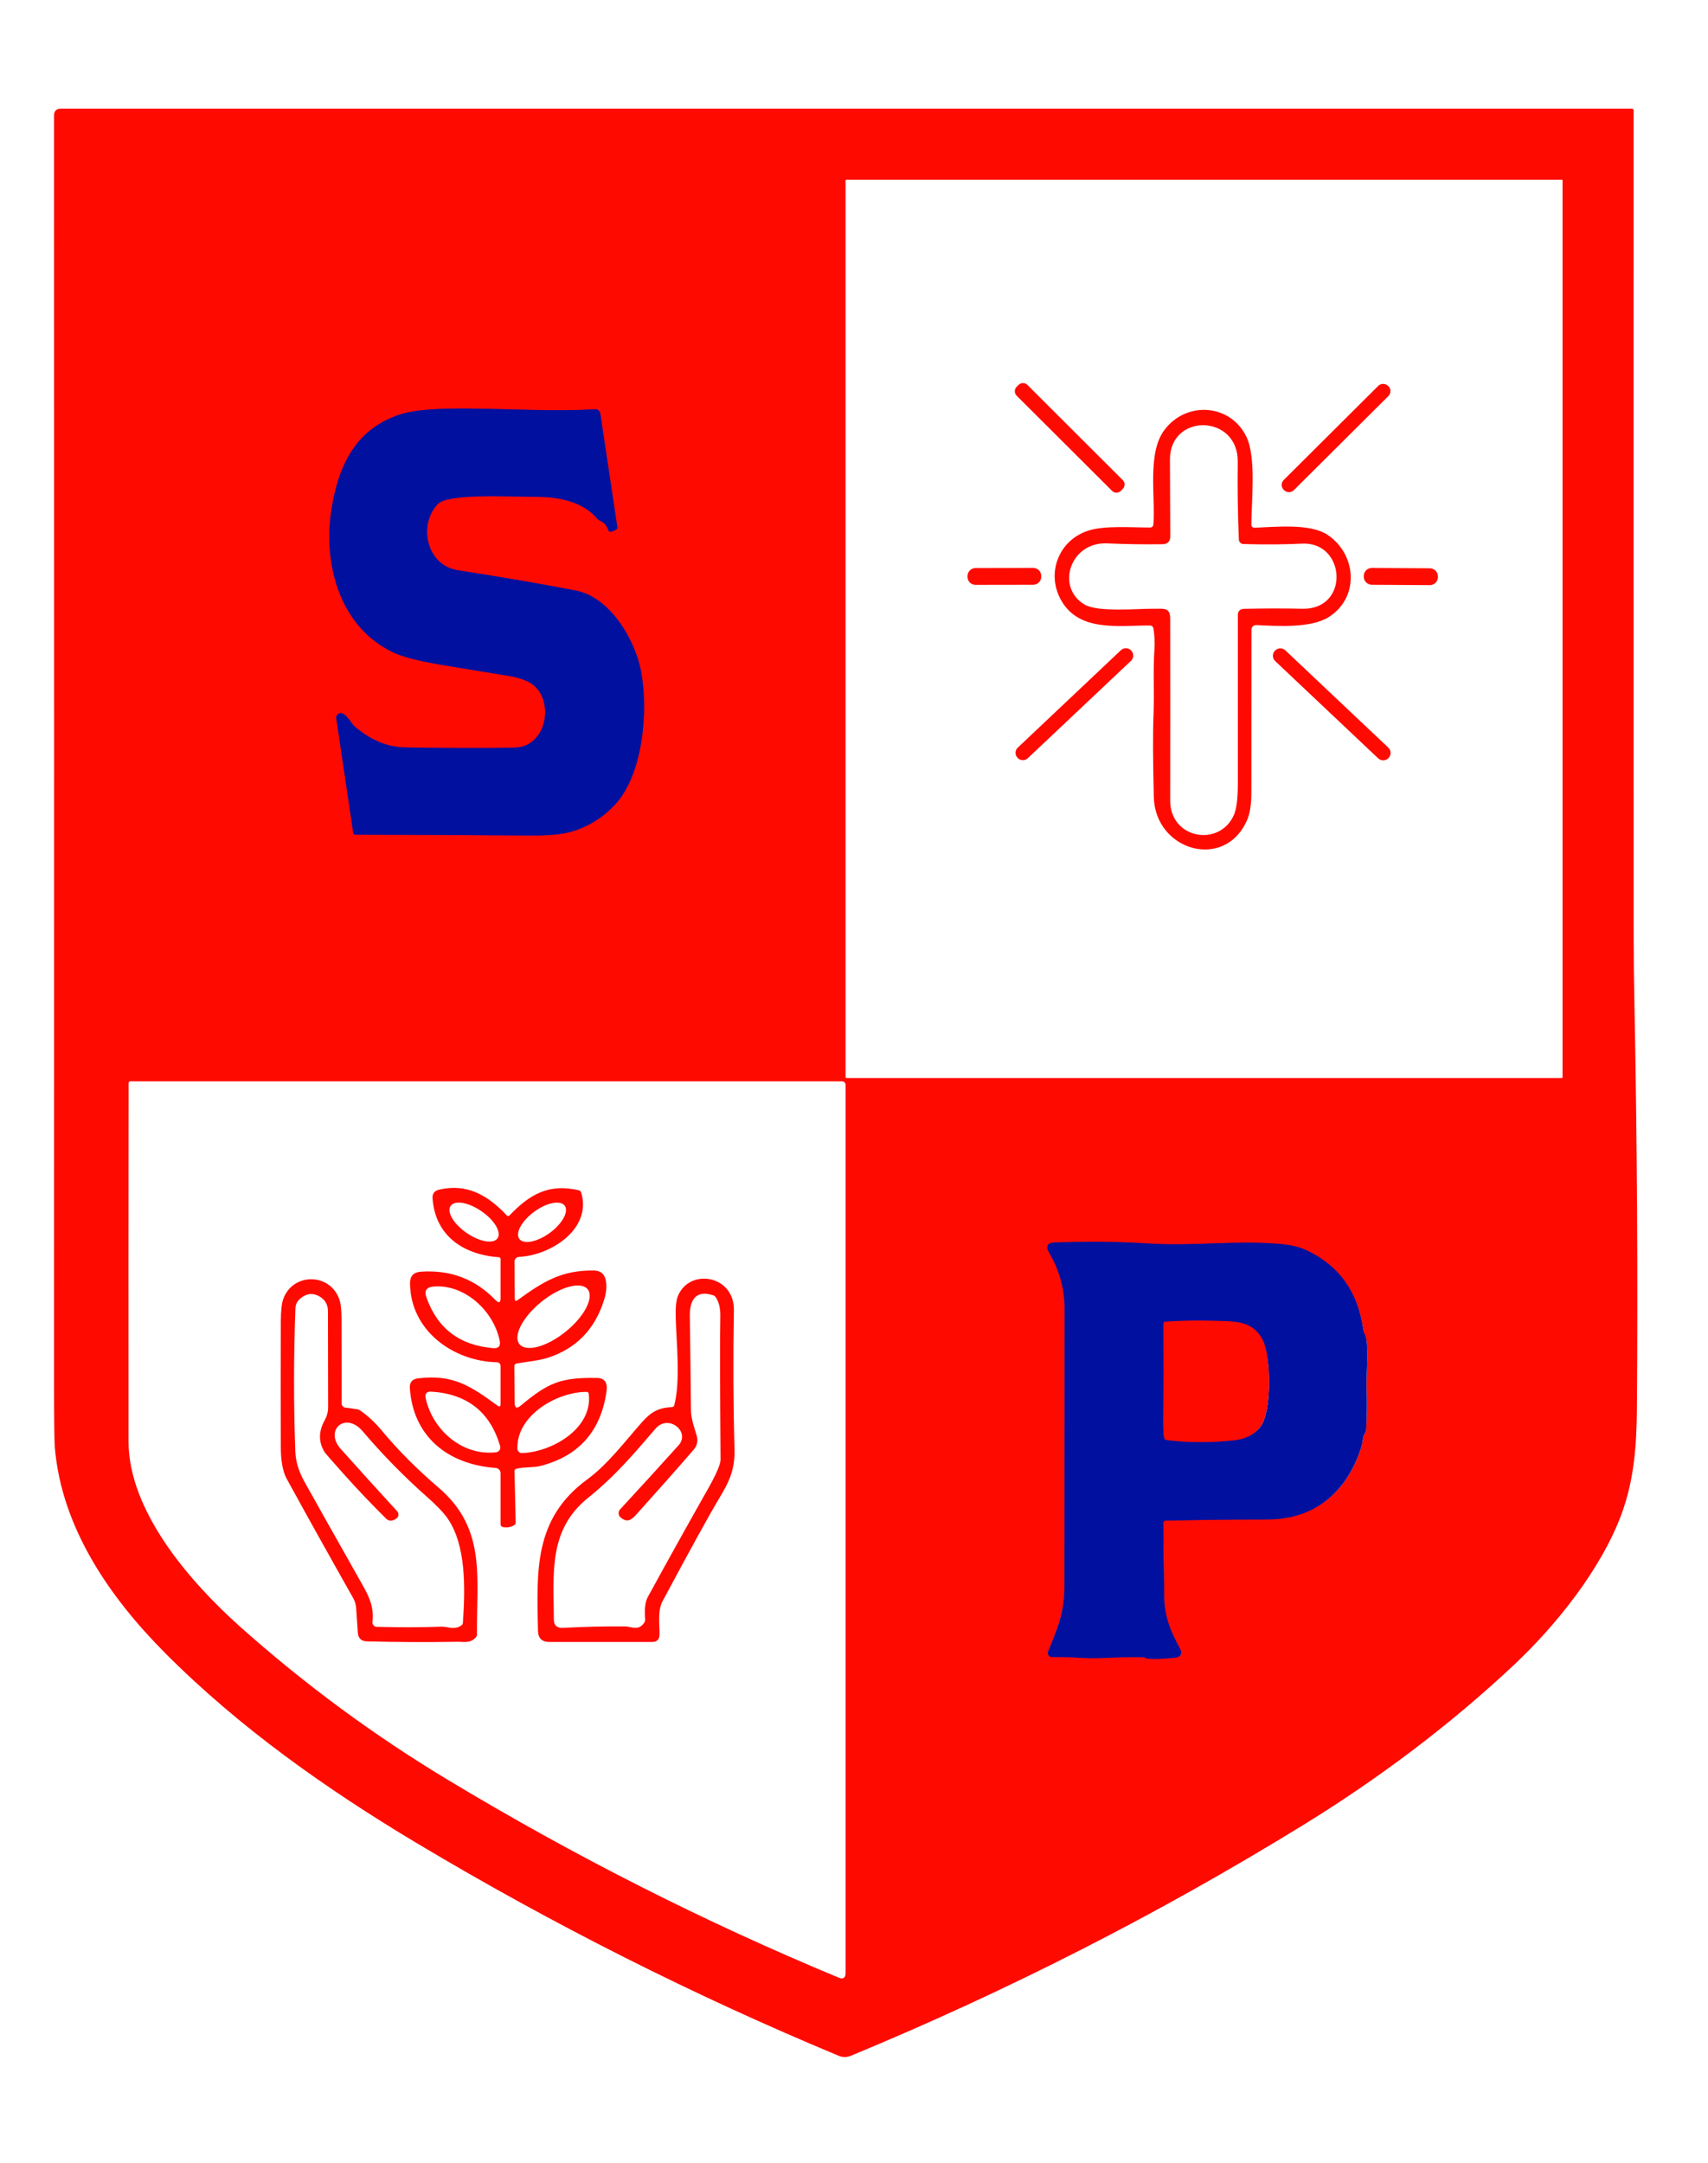 <?xml version="1.0" encoding="UTF-8"?>
<svg xmlns="http://www.w3.org/2000/svg" xmlns:xlink="http://www.w3.org/1999/xlink" width="79px" height="100px" viewBox="0 0 79 99" version="1.1">
<g id="surface1">
<path style="fill:none;stroke-width:2;stroke-linecap:butt;stroke-linejoin:miter;stroke:rgb(50.196%,5.098%,31.373%);stroke-opacity:1;stroke-miterlimit:4;" d="M 104.8 211.859 C 103.702 210.883 101.479 206.33 99.682 208.557 C 99.457 208.807 99.357 209.157 99.432 209.482 L 104.451 243.454 C 104.476 243.754 104.726 243.954 105.025 243.954 C 122.455 244.004 139.859 244.079 157.238 244.204 C 162.607 244.229 166.677 243.804 169.474 242.903 C 174.368 241.352 178.513 238.676 181.959 234.923 C 190.349 225.742 191.672 206.705 189.525 195.498 C 187.752 186.268 180.411 173.66 170.298 171.683 C 160.384 169.757 148.723 167.731 135.314 165.655 C 126.125 164.204 123.553 152.271 129.396 146.092 C 132.368 142.94 148.798 143.841 159.51 143.941 C 165.503 143.991 172.495 145.492 176.515 150.32 C 176.74 150.595 177.015 150.795 177.339 150.92 C 178.563 151.446 179.412 152.396 179.861 153.772 C 179.936 153.972 180.061 154.122 180.261 154.197 C 180.436 154.297 180.66 154.297 180.835 154.222 L 182.009 153.722 C 182.358 153.572 182.583 153.197 182.508 152.821 L 177.489 119.275 C 177.364 118.5 176.69 117.974 175.941 117.999 C 163.181 118.7 150.246 117.824 137.487 117.774 C 128.547 117.724 122.28 118.275 118.684 119.4 C 105.425 123.553 100.231 134.185 98.083 147.143 C 95.362 163.503 100.281 182.04 115.762 189.745 C 118.734 191.246 123.728 192.546 130.695 193.697 C 137.587 194.848 144.329 195.949 150.896 197.024 C 152.544 197.299 154.142 197.775 155.665 198.425 C 164.38 202.153 162.432 217.963 152.194 218.188 C 144.129 218.363 133.367 218.338 119.933 218.138 C 114.539 218.063 109.495 215.961 104.8 211.859 " transform="matrix(0.156,0,0,0.156,0,0)"/>
<path style="fill:none;stroke-width:2;stroke-linecap:butt;stroke-linejoin:miter;stroke:rgb(50.196%,5.098%,31.373%);stroke-opacity:1;stroke-miterlimit:4;" d="M 338.448 487.558 C 338.723 488.483 346.214 487.783 347.262 487.683 C 349.235 487.508 349.734 486.557 348.811 484.831 C 346.039 479.728 344.291 475.6 344.216 469.521 C 344.116 462.442 344.016 455.187 343.941 447.732 C 343.916 447.382 344.216 447.082 344.566 447.082 C 354.579 446.857 364.642 446.732 374.805 446.732 C 389.063 446.682 398.601 438.226 402.622 424.893 C 402.971 423.692 402.821 422.291 403.645 421.066 C 403.82 420.79 403.92 420.49 403.945 420.165 C 404.17 415.962 404.195 411.76 404.045 407.557 C 403.92 404.28 404.869 393.773 403.496 391.897 C 403.296 391.622 403.196 391.322 403.146 390.997 C 401.673 379.715 396.154 371.76 386.566 367.157 C 384.443 366.106 381.796 365.456 378.675 365.18 C 365.691 363.98 353.006 365.856 339.971 365.03 C 329.334 364.38 321.218 364.43 311.979 364.705 C 309.657 364.78 309.083 365.831 310.256 367.832 C 313.278 372.985 314.776 378.464 314.776 384.242 C 314.776 411.66 314.751 439.077 314.726 466.494 C 314.726 474.474 312.604 479.102 309.907 485.781 C 309.757 486.157 309.807 486.607 310.032 486.932 C 310.281 487.282 310.656 487.483 311.08 487.458 C 313.777 487.433 316.599 487.508 319.52 487.708 C 325.788 488.108 332.055 487.207 338.448 487.558 " transform="matrix(0.156,0,0,0.156,0,0)"/>
<path style="fill:none;stroke-width:2;stroke-linecap:butt;stroke-linejoin:miter;stroke:rgb(50.196%,5.098%,31.373%);stroke-opacity:1;stroke-miterlimit:4;" d="M 344.491 388.17 C 344.191 388.195 343.966 388.42 343.966 388.72 C 344.016 398.752 344.016 408.483 343.941 417.939 C 343.941 420.09 344.016 421.641 344.216 422.617 C 344.266 422.917 344.516 423.142 344.815 423.192 C 351.058 423.993 357.7 424.043 364.792 423.292 C 368.287 422.942 370.934 421.566 372.707 419.189 C 376.103 414.662 375.828 398.351 373.281 393.473 C 370.235 387.695 365.116 388.095 358.199 387.895 C 353.58 387.77 349.01 387.87 344.491 388.17 " transform="matrix(0.156,0,0,0.156,0,0)"/>
<path style=" stroke:none;fill-rule:nonzero;fill:rgb(100%,3.922%,0%);fill-opacity:1;" d="M 7.641 75.938 C 5.078 73.363 2.867 70.168 2.539 66.469 C 2.512 66.164 2.5 65.125 2.5 63.348 C 2.504 43.848 2.504 24.344 2.5 4.836 C 2.5 4.633 2.605 4.527 2.812 4.527 L 75.488 4.527 C 75.527 4.527 75.559 4.562 75.559 4.602 C 75.555 17.336 75.559 30.078 75.562 42.824 C 75.562 43.805 75.574 44.844 75.598 45.945 C 75.719 52.18 75.758 58.414 75.711 64.648 C 75.699 66.281 75.59 67.898 75.008 69.488 C 74.07 72.047 71.957 74.672 70.016 76.492 C 67.125 79.203 63.875 81.672 60.27 83.891 C 53.617 87.984 46.645 91.539 39.348 94.559 C 39.164 94.633 38.98 94.633 38.797 94.559 C 32.078 91.762 25.578 88.488 19.293 84.734 C 15.117 82.238 11.07 79.383 7.641 75.938 Z M 72.273 7.848 C 72.273 7.824 72.254 7.809 72.234 7.809 L 39.148 7.809 C 39.129 7.809 39.109 7.824 39.109 7.848 L 39.109 49.305 C 39.109 49.328 39.129 49.348 39.148 49.348 L 72.234 49.348 C 72.254 49.348 72.273 49.328 72.273 49.305 Z M 16.395 33.082 C 16.223 32.93 15.875 32.219 15.594 32.566 C 15.559 32.605 15.543 32.66 15.555 32.711 L 16.34 38.016 C 16.344 38.062 16.383 38.094 16.43 38.094 C 19.156 38.102 21.879 38.113 24.598 38.133 C 25.438 38.137 26.074 38.07 26.512 37.93 C 27.277 37.688 27.926 37.27 28.465 36.684 C 29.777 35.25 29.984 32.277 29.648 30.527 C 29.371 29.086 28.223 27.117 26.641 26.809 C 25.09 26.508 23.266 26.191 21.168 25.867 C 19.73 25.641 19.328 23.777 20.242 22.812 C 20.707 22.32 23.277 22.461 24.953 22.477 C 25.891 22.484 26.984 22.719 27.613 23.473 C 27.648 23.516 27.691 23.547 27.742 23.566 C 27.934 23.648 28.066 23.797 28.137 24.012 C 28.148 24.043 28.168 24.066 28.199 24.078 C 28.227 24.094 28.262 24.094 28.289 24.082 L 28.473 24.004 C 28.527 23.98 28.562 23.922 28.551 23.863 L 27.766 18.625 C 27.746 18.504 27.641 18.422 27.523 18.426 C 25.527 18.535 23.504 18.398 21.508 18.391 C 20.109 18.383 19.129 18.469 18.566 18.645 C 16.492 19.293 15.68 20.953 15.344 22.977 C 14.918 25.531 15.688 28.426 18.109 29.629 C 18.574 29.863 19.355 30.066 20.445 30.246 C 21.523 30.426 22.578 30.598 23.605 30.766 C 23.863 30.809 24.113 30.883 24.352 30.984 C 25.715 31.566 25.41 34.035 23.809 34.07 C 22.547 34.098 20.863 34.094 18.762 34.062 C 17.918 34.051 17.129 33.723 16.395 33.082 Z M 11.129 74.738 C 14.098 77.383 17.289 79.734 20.699 81.789 C 26.547 85.312 32.574 88.363 38.785 90.941 C 39 91.031 39.109 90.957 39.109 90.727 L 39.109 49.656 C 39.109 49.57 39.039 49.5 38.953 49.5 L 6.027 49.5 C 5.984 49.5 5.949 49.535 5.949 49.578 C 5.941 55.102 5.941 60.625 5.945 66.152 C 5.949 69.379 8.777 72.641 11.129 74.738 Z M 52.945 76.133 C 52.988 76.277 54.16 76.168 54.324 76.152 C 54.633 76.125 54.711 75.977 54.566 75.707 C 54.133 74.91 53.859 74.266 53.848 73.316 C 53.832 72.211 53.816 71.078 53.805 69.914 C 53.801 69.859 53.848 69.812 53.902 69.812 C 55.469 69.777 57.043 69.758 58.633 69.758 C 60.863 69.75 62.355 68.43 62.984 66.348 C 63.039 66.16 63.016 65.941 63.145 65.75 C 63.172 65.707 63.188 65.66 63.191 65.609 C 63.227 64.953 63.23 64.297 63.207 63.641 C 63.188 63.129 63.336 61.488 63.121 61.195 C 63.09 61.152 63.074 61.105 63.066 61.055 C 62.836 59.293 61.973 58.051 60.473 57.332 C 60.141 57.168 59.727 57.066 59.238 57.023 C 57.207 56.836 55.223 57.129 53.184 57 C 51.52 56.898 50.25 56.906 48.805 56.949 C 48.441 56.961 48.352 57.125 48.535 57.438 C 49.008 58.242 49.242 59.098 49.242 60 C 49.242 64.281 49.238 68.562 49.234 72.844 C 49.234 74.09 48.902 74.812 48.48 75.855 C 48.457 75.914 48.465 75.984 48.5 76.035 C 48.539 76.09 48.598 76.121 48.664 76.117 C 49.086 76.113 49.527 76.125 49.984 76.156 C 50.965 76.219 51.945 76.078 52.945 76.133 Z M 52.945 76.133 "/>
<path style=" stroke:none;fill-rule:nonzero;fill:rgb(100%,3.922%,0%);fill-opacity:1;" d="M 47.523 17.301 L 51.93 21.699 C 52.043 21.812 52.043 21.996 51.93 22.109 L 51.848 22.195 C 51.73 22.309 51.547 22.309 51.434 22.195 L 47.023 17.797 C 46.91 17.684 46.91 17.496 47.023 17.383 L 47.109 17.301 C 47.223 17.184 47.41 17.184 47.523 17.301 Z M 47.523 17.301 "/>
<path style=" stroke:none;fill-rule:nonzero;fill:rgb(100%,3.922%,0%);fill-opacity:1;" d="M 59.379 21.691 L 63.746 17.344 C 63.875 17.219 64.082 17.219 64.207 17.348 L 64.219 17.355 C 64.344 17.48 64.344 17.688 64.215 17.816 L 59.848 22.16 C 59.719 22.289 59.512 22.289 59.387 22.16 L 59.375 22.152 C 59.25 22.023 59.25 21.816 59.379 21.691 Z M 59.379 21.691 "/>
<path style=" stroke:none;fill-rule:nonzero;fill:rgb(0.392%,6.275%,62.353%);fill-opacity:1;" d="M 16.395 33.082 C 17.129 33.723 17.918 34.051 18.762 34.062 C 20.863 34.094 22.547 34.098 23.809 34.07 C 25.41 34.035 25.715 31.566 24.352 30.984 C 24.113 30.883 23.863 30.809 23.605 30.766 C 22.578 30.598 21.523 30.426 20.445 30.246 C 19.355 30.066 18.574 29.863 18.109 29.629 C 15.688 28.426 14.918 25.531 15.344 22.977 C 15.68 20.953 16.492 19.293 18.566 18.645 C 19.129 18.469 20.109 18.383 21.508 18.391 C 23.504 18.398 25.527 18.535 27.523 18.426 C 27.641 18.422 27.746 18.504 27.766 18.625 L 28.551 23.863 C 28.562 23.922 28.527 23.98 28.473 24.004 L 28.289 24.082 C 28.262 24.094 28.227 24.094 28.199 24.078 C 28.168 24.066 28.148 24.043 28.137 24.012 C 28.066 23.797 27.934 23.648 27.742 23.566 C 27.691 23.547 27.648 23.516 27.613 23.473 C 26.984 22.719 25.891 22.484 24.953 22.477 C 23.277 22.461 20.707 22.32 20.242 22.812 C 19.328 23.777 19.73 25.641 21.168 25.867 C 23.266 26.191 25.09 26.508 26.641 26.809 C 28.223 27.117 29.371 29.086 29.648 30.527 C 29.984 32.277 29.777 35.25 28.465 36.684 C 27.926 37.27 27.277 37.688 26.512 37.93 C 26.074 38.07 25.438 38.137 24.598 38.133 C 21.879 38.113 19.156 38.102 16.43 38.094 C 16.383 38.094 16.344 38.062 16.34 38.016 L 15.555 32.711 C 15.543 32.66 15.559 32.605 15.594 32.566 C 15.875 32.219 16.223 32.93 16.395 33.082 Z M 16.395 33.082 "/>
<path style=" stroke:none;fill-rule:nonzero;fill:rgb(100%,3.922%,0%);fill-opacity:1;" d="M 53.848 19.395 C 54.863 18.02 56.938 18.164 57.664 19.727 C 58.105 20.672 57.883 22.691 57.879 23.766 C 57.879 23.801 57.895 23.84 57.922 23.863 C 57.949 23.891 57.984 23.902 58.023 23.902 C 58.973 23.867 60.578 23.691 61.391 24.223 C 62.762 25.125 62.895 27.148 61.434 28.047 C 60.613 28.551 59.066 28.449 58.105 28.402 C 58.047 28.402 57.988 28.422 57.949 28.461 C 57.906 28.504 57.883 28.559 57.883 28.617 C 57.883 31.09 57.883 33.598 57.879 36.133 C 57.879 36.695 57.812 37.133 57.672 37.441 C 56.633 39.773 53.426 38.832 53.367 36.352 C 53.324 34.602 53.32 33.324 53.355 32.52 C 53.395 31.449 53.328 30.527 53.395 29.539 C 53.418 29.219 53.402 28.895 53.352 28.562 C 53.34 28.48 53.27 28.422 53.188 28.422 C 51.758 28.414 49.941 28.734 49.098 27.285 C 48.359 26.023 48.965 24.449 50.379 24.023 C 51.133 23.797 52.305 23.891 53.203 23.891 C 53.277 23.891 53.34 23.832 53.348 23.754 C 53.449 22.473 53.055 20.465 53.848 19.395 Z M 57.301 24.449 C 57.25 23.297 57.234 22.098 57.25 20.859 C 57.277 18.637 54.098 18.586 54.113 20.762 C 54.121 21.938 54.125 23.113 54.129 24.297 C 54.129 24.539 54.008 24.66 53.766 24.664 C 52.926 24.676 52.07 24.664 51.203 24.625 C 49.492 24.551 48.82 26.664 50.164 27.453 C 50.805 27.824 52.605 27.637 53.391 27.648 C 53.832 27.652 54.125 27.578 54.125 28.105 C 54.129 30.91 54.129 33.715 54.125 36.52 C 54.125 38.309 56.434 38.68 57.078 37.168 C 57.195 36.891 57.254 36.41 57.254 35.723 C 57.254 33.094 57.254 30.504 57.254 27.953 C 57.254 27.758 57.352 27.656 57.551 27.652 C 58.527 27.629 59.422 27.629 60.227 27.648 C 62.438 27.707 62.258 24.539 60.227 24.637 C 59.445 24.676 58.539 24.684 57.512 24.656 C 57.395 24.652 57.305 24.562 57.301 24.449 Z M 57.301 24.449 "/>
<path style=" stroke:none;fill-rule:nonzero;fill:rgb(100%,3.922%,0%);fill-opacity:1;" d="M 45.117 25.766 L 47.793 25.762 C 47.996 25.762 48.16 25.926 48.16 26.129 L 48.16 26.168 C 48.164 26.371 47.996 26.535 47.793 26.539 L 45.121 26.543 C 44.918 26.543 44.75 26.379 44.75 26.176 L 44.75 26.137 C 44.75 25.934 44.914 25.77 45.117 25.766 Z M 45.117 25.766 "/>
<path style=" stroke:none;fill-rule:nonzero;fill:rgb(100%,3.922%,0%);fill-opacity:1;" d="M 63.457 25.762 L 66.133 25.777 C 66.344 25.781 66.512 25.949 66.508 26.156 L 66.508 26.184 C 66.508 26.391 66.336 26.559 66.129 26.555 L 63.449 26.539 C 63.242 26.535 63.074 26.367 63.078 26.16 L 63.078 26.133 C 63.078 25.926 63.246 25.758 63.457 25.762 Z M 63.457 25.762 "/>
<path style=" stroke:none;fill-rule:nonzero;fill:rgb(100%,3.922%,0%);fill-opacity:1;" d="M 47.074 34.07 L 51.848 29.562 C 51.98 29.438 52.191 29.441 52.316 29.574 L 52.324 29.586 C 52.453 29.719 52.445 29.926 52.312 30.055 L 47.539 34.559 C 47.406 34.684 47.195 34.68 47.07 34.547 L 47.062 34.535 C 46.934 34.402 46.941 34.195 47.074 34.07 Z M 47.074 34.07 "/>
<path style=" stroke:none;fill-rule:nonzero;fill:rgb(100%,3.922%,0%);fill-opacity:1;" d="M 59.449 29.57 L 64.215 34.07 C 64.348 34.199 64.355 34.41 64.227 34.543 L 64.219 34.555 C 64.094 34.688 63.879 34.691 63.746 34.566 L 58.98 30.066 C 58.844 29.941 58.84 29.727 58.965 29.594 L 58.973 29.586 C 59.102 29.449 59.312 29.445 59.449 29.57 Z M 59.449 29.57 "/>
<path style=" stroke:none;fill-rule:nonzero;fill:rgb(100%,3.922%,0%);fill-opacity:1;" d="M 23.797 67.52 L 23.852 69.906 C 23.852 69.953 23.828 69.996 23.785 70.02 C 23.629 70.117 23.453 70.145 23.258 70.109 C 23.199 70.098 23.152 70.047 23.152 69.984 L 23.152 67.617 C 23.152 67.488 23.051 67.383 22.922 67.375 C 20.684 67.211 19.105 65.902 18.957 63.688 C 18.938 63.418 19.062 63.27 19.332 63.234 C 20.973 63.031 21.781 63.602 23.008 64.492 C 23.105 64.562 23.152 64.539 23.152 64.418 L 23.152 62.66 C 23.152 62.566 23.078 62.488 22.98 62.488 C 20.957 62.445 18.98 61.02 18.965 58.84 C 18.961 58.504 19.129 58.324 19.469 58.301 C 20.828 58.207 21.977 58.641 22.91 59.605 C 23.074 59.773 23.156 59.742 23.152 59.508 L 23.152 57.711 C 23.152 57.672 23.117 57.637 23.078 57.633 C 21.449 57.516 20.137 56.66 20.008 54.922 C 19.988 54.699 20.09 54.559 20.309 54.508 C 21.602 54.203 22.578 54.777 23.449 55.707 C 23.465 55.723 23.484 55.73 23.504 55.73 C 23.523 55.73 23.543 55.723 23.559 55.707 C 24.48 54.742 25.375 54.203 26.777 54.539 C 26.824 54.551 26.863 54.586 26.879 54.633 C 27.398 56.332 25.461 57.551 24.004 57.617 C 23.887 57.625 23.793 57.723 23.797 57.84 L 23.809 59.551 C 23.812 59.656 23.855 59.68 23.938 59.617 C 25.125 58.762 25.961 58.23 27.465 58.246 C 27.773 58.25 27.961 58.402 28.02 58.703 C 28.074 58.965 28.047 59.27 27.938 59.613 C 27.516 60.965 26.656 61.848 25.363 62.273 C 24.938 62.414 24.383 62.461 23.891 62.547 C 23.832 62.559 23.789 62.609 23.789 62.668 L 23.805 64.359 C 23.805 64.605 23.898 64.648 24.086 64.492 C 25.355 63.438 25.926 63.184 27.613 63.215 C 27.961 63.219 28.109 63.422 28.055 63.824 C 27.797 65.668 26.781 66.82 25.008 67.281 C 24.688 67.367 24.254 67.32 23.879 67.414 C 23.832 67.426 23.797 67.469 23.797 67.52 Z M 23.012 56.758 C 23.203 56.48 22.875 55.922 22.273 55.508 C 21.676 55.094 21.035 54.98 20.844 55.258 C 20.648 55.535 20.98 56.094 21.582 56.508 C 22.18 56.922 22.82 57.035 23.012 56.758 Z M 26.121 55.25 C 25.922 54.98 25.289 55.105 24.711 55.527 C 24.133 55.949 23.824 56.512 24.02 56.785 C 24.219 57.055 24.852 56.93 25.43 56.508 C 26.008 56.086 26.316 55.523 26.121 55.25 Z M 27.18 59.113 C 26.871 58.734 25.914 58.992 25.043 59.691 C 24.176 60.395 23.719 61.27 24.027 61.652 C 24.336 62.035 25.293 61.777 26.164 61.074 C 27.031 60.375 27.488 59.496 27.18 59.113 Z M 23.113 61.492 C 22.824 60.09 21.473 58.867 20.047 58.988 C 19.723 59.016 19.613 59.184 19.723 59.488 C 20.23 60.926 21.258 61.707 22.809 61.836 C 23.062 61.855 23.164 61.742 23.113 61.492 Z M 19.691 64.164 C 20.023 65.641 21.395 66.828 22.941 66.652 C 23.008 66.645 23.066 66.609 23.102 66.555 C 23.141 66.5 23.152 66.43 23.133 66.367 C 22.676 64.797 21.617 63.957 19.961 63.848 C 19.73 63.836 19.641 63.938 19.691 64.164 Z M 24.148 66.688 C 25.527 66.641 27.438 65.551 27.23 63.938 C 27.223 63.895 27.184 63.859 27.141 63.859 C 25.777 63.852 23.891 64.934 23.93 66.48 C 23.93 66.539 23.953 66.59 23.996 66.629 C 24.035 66.668 24.094 66.691 24.148 66.688 Z M 24.148 66.688 "/>
<path style=" stroke:none;fill-rule:nonzero;fill:rgb(0.392%,6.275%,62.353%);fill-opacity:1;" d="M 52.945 76.133 C 51.945 76.078 50.965 76.219 49.984 76.156 C 49.527 76.125 49.086 76.113 48.664 76.117 C 48.598 76.121 48.539 76.09 48.5 76.035 C 48.465 75.984 48.457 75.914 48.48 75.855 C 48.902 74.812 49.234 74.09 49.234 72.844 C 49.238 68.562 49.242 64.281 49.242 60 C 49.242 59.098 49.008 58.242 48.535 57.438 C 48.352 57.125 48.441 56.961 48.805 56.949 C 50.25 56.906 51.52 56.898 53.184 57 C 55.223 57.129 57.207 56.836 59.238 57.023 C 59.727 57.066 60.141 57.168 60.473 57.332 C 61.973 58.051 62.836 59.293 63.066 61.055 C 63.074 61.105 63.09 61.152 63.121 61.195 C 63.336 61.488 63.188 63.129 63.207 63.641 C 63.23 64.297 63.227 64.953 63.191 65.609 C 63.188 65.66 63.172 65.707 63.145 65.75 C 63.016 65.941 63.039 66.16 62.984 66.348 C 62.355 68.43 60.863 69.75 58.633 69.758 C 57.043 69.758 55.469 69.777 53.902 69.812 C 53.848 69.812 53.801 69.859 53.805 69.914 C 53.816 71.078 53.832 72.211 53.848 73.316 C 53.859 74.266 54.133 74.91 54.566 75.707 C 54.711 75.977 54.633 76.125 54.324 76.152 C 54.16 76.168 52.988 76.277 52.945 76.133 Z M 53.891 60.613 C 53.844 60.617 53.809 60.652 53.809 60.699 C 53.816 62.266 53.816 63.785 53.805 65.262 C 53.805 65.598 53.816 65.84 53.848 65.992 C 53.855 66.039 53.895 66.074 53.941 66.082 C 54.918 66.207 55.957 66.215 57.066 66.098 C 57.613 66.043 58.027 65.828 58.305 65.457 C 58.836 64.75 58.793 62.203 58.395 61.441 C 57.918 60.539 57.117 60.602 56.035 60.57 C 55.312 60.551 54.598 60.566 53.891 60.613 Z M 53.891 60.613 "/>
<path style=" stroke:none;fill-rule:nonzero;fill:rgb(100%,3.922%,0%);fill-opacity:1;" d="M 16.973 75.395 C 16.711 75.387 16.57 75.254 16.551 74.992 L 16.473 73.852 C 16.461 73.688 16.414 73.531 16.332 73.387 C 15.246 71.469 14.223 69.633 13.262 67.879 C 13.055 67.508 12.992 66.945 12.988 66.457 C 12.98 64.5 12.98 62.543 12.988 60.59 C 12.992 60.117 13.027 59.781 13.094 59.586 C 13.523 58.34 15.254 58.34 15.695 59.578 C 15.762 59.77 15.797 60.082 15.797 60.52 C 15.801 61.809 15.801 63.098 15.801 64.395 C 15.801 64.488 15.871 64.57 15.965 64.586 L 16.512 64.66 C 16.562 64.668 16.609 64.684 16.648 64.711 C 17.008 64.957 17.344 65.27 17.656 65.645 C 18.438 66.59 19.328 67.465 20.301 68.301 C 22.516 70.199 22.031 72.484 22.062 75.078 C 22.062 75.129 22.039 75.18 22.004 75.215 C 21.73 75.504 21.473 75.406 21.117 75.414 C 19.723 75.438 18.34 75.43 16.973 75.395 Z M 17.422 74.723 C 18.48 74.75 19.477 74.75 20.418 74.715 C 20.699 74.703 21.004 74.887 21.336 74.66 C 21.379 74.633 21.406 74.586 21.41 74.539 C 21.523 72.902 21.555 70.949 20.707 69.715 C 20.523 69.449 20.199 69.109 19.738 68.703 C 18.684 67.77 17.699 66.766 16.785 65.691 C 15.977 64.734 14.984 65.633 15.762 66.5 C 16.641 67.484 17.512 68.441 18.367 69.375 C 18.414 69.422 18.434 69.488 18.43 69.555 C 18.422 69.621 18.383 69.68 18.328 69.719 C 18.145 69.844 17.988 69.844 17.867 69.727 C 17.195 69.062 16.543 68.379 15.914 67.676 C 15.344 67.039 15.047 66.699 15.02 66.652 C 14.727 66.184 14.727 65.688 15.02 65.168 C 15.121 64.98 15.176 64.781 15.176 64.566 L 15.168 60.129 C 15.168 59.816 15.031 59.586 14.758 59.434 C 14.449 59.266 14.152 59.309 13.867 59.562 C 13.738 59.68 13.672 59.824 13.664 59.996 C 13.582 62.211 13.578 64.422 13.66 66.637 C 13.68 67.125 13.848 67.586 14.062 67.977 C 14.359 68.512 15.266 70.129 16.789 72.824 C 17.125 73.418 17.297 73.867 17.227 74.5 C 17.223 74.555 17.238 74.609 17.277 74.652 C 17.312 74.695 17.367 74.723 17.422 74.723 Z M 17.422 74.723 "/>
<path style=" stroke:none;fill-rule:nonzero;fill:rgb(100%,3.922%,0%);fill-opacity:1;" d="M 31.184 64.484 C 31.48 63.379 31.289 61.613 31.254 60.445 C 31.238 59.965 31.273 59.621 31.359 59.418 C 31.902 58.117 33.977 58.461 33.945 60.094 C 33.906 62.227 33.914 64.355 33.973 66.488 C 34 67.441 33.738 67.996 33.27 68.773 C 32.82 69.52 31.945 71.109 30.645 73.539 C 30.406 73.98 30.512 74.605 30.504 75.082 C 30.5 75.309 30.387 75.422 30.16 75.422 L 25.41 75.422 C 25.066 75.422 24.891 75.25 24.883 74.906 C 24.824 72.117 24.691 69.719 27.156 67.91 C 28.113 67.211 28.91 66.145 29.695 65.258 C 30.129 64.773 30.457 64.594 31.082 64.562 C 31.129 64.559 31.172 64.527 31.184 64.484 Z M 28.703 69.664 C 28.652 69.617 28.617 69.555 28.613 69.484 C 28.609 69.414 28.633 69.344 28.68 69.293 C 29.582 68.316 30.484 67.332 31.379 66.336 C 31.957 65.703 30.914 64.863 30.32 65.559 C 29.316 66.727 28.434 67.77 27.195 68.762 C 25.352 70.246 25.609 72.254 25.617 74.375 C 25.617 74.652 25.758 74.785 26.039 74.77 C 26.988 74.719 27.941 74.695 28.895 74.703 C 29.215 74.707 29.535 74.934 29.805 74.52 C 29.832 74.477 29.844 74.426 29.84 74.375 C 29.805 73.906 29.84 73.57 29.957 73.355 C 30.879 71.668 31.816 69.984 32.766 68.309 C 33.141 67.637 33.328 67.199 33.328 66.992 C 33.301 63.605 33.297 61.395 33.316 60.352 C 33.324 59.992 33.254 59.703 33.102 59.48 C 33.074 59.438 33.031 59.406 32.984 59.391 C 32.164 59.129 31.895 59.633 31.906 60.363 C 31.93 61.801 31.945 63.234 31.957 64.672 C 31.961 65.113 32.102 65.461 32.223 65.879 C 32.297 66.125 32.246 66.348 32.078 66.539 C 31.203 67.547 30.316 68.547 29.422 69.539 C 29.191 69.793 29 69.914 28.703 69.664 Z M 28.703 69.664 "/>
<path style=" stroke:none;fill-rule:nonzero;fill:rgb(100%,3.922%,0%);fill-opacity:1;" d="M 53.891 60.613 C 54.598 60.566 55.312 60.551 56.035 60.57 C 57.117 60.602 57.918 60.539 58.395 61.441 C 58.793 62.203 58.836 64.75 58.305 65.457 C 58.027 65.828 57.613 66.043 57.066 66.098 C 55.957 66.215 54.918 66.207 53.941 66.082 C 53.895 66.074 53.855 66.039 53.848 65.992 C 53.816 65.84 53.805 65.598 53.805 65.262 C 53.816 63.785 53.816 62.266 53.809 60.699 C 53.809 60.652 53.844 60.617 53.891 60.613 Z M 53.891 60.613 "/>
</g>
</svg>
